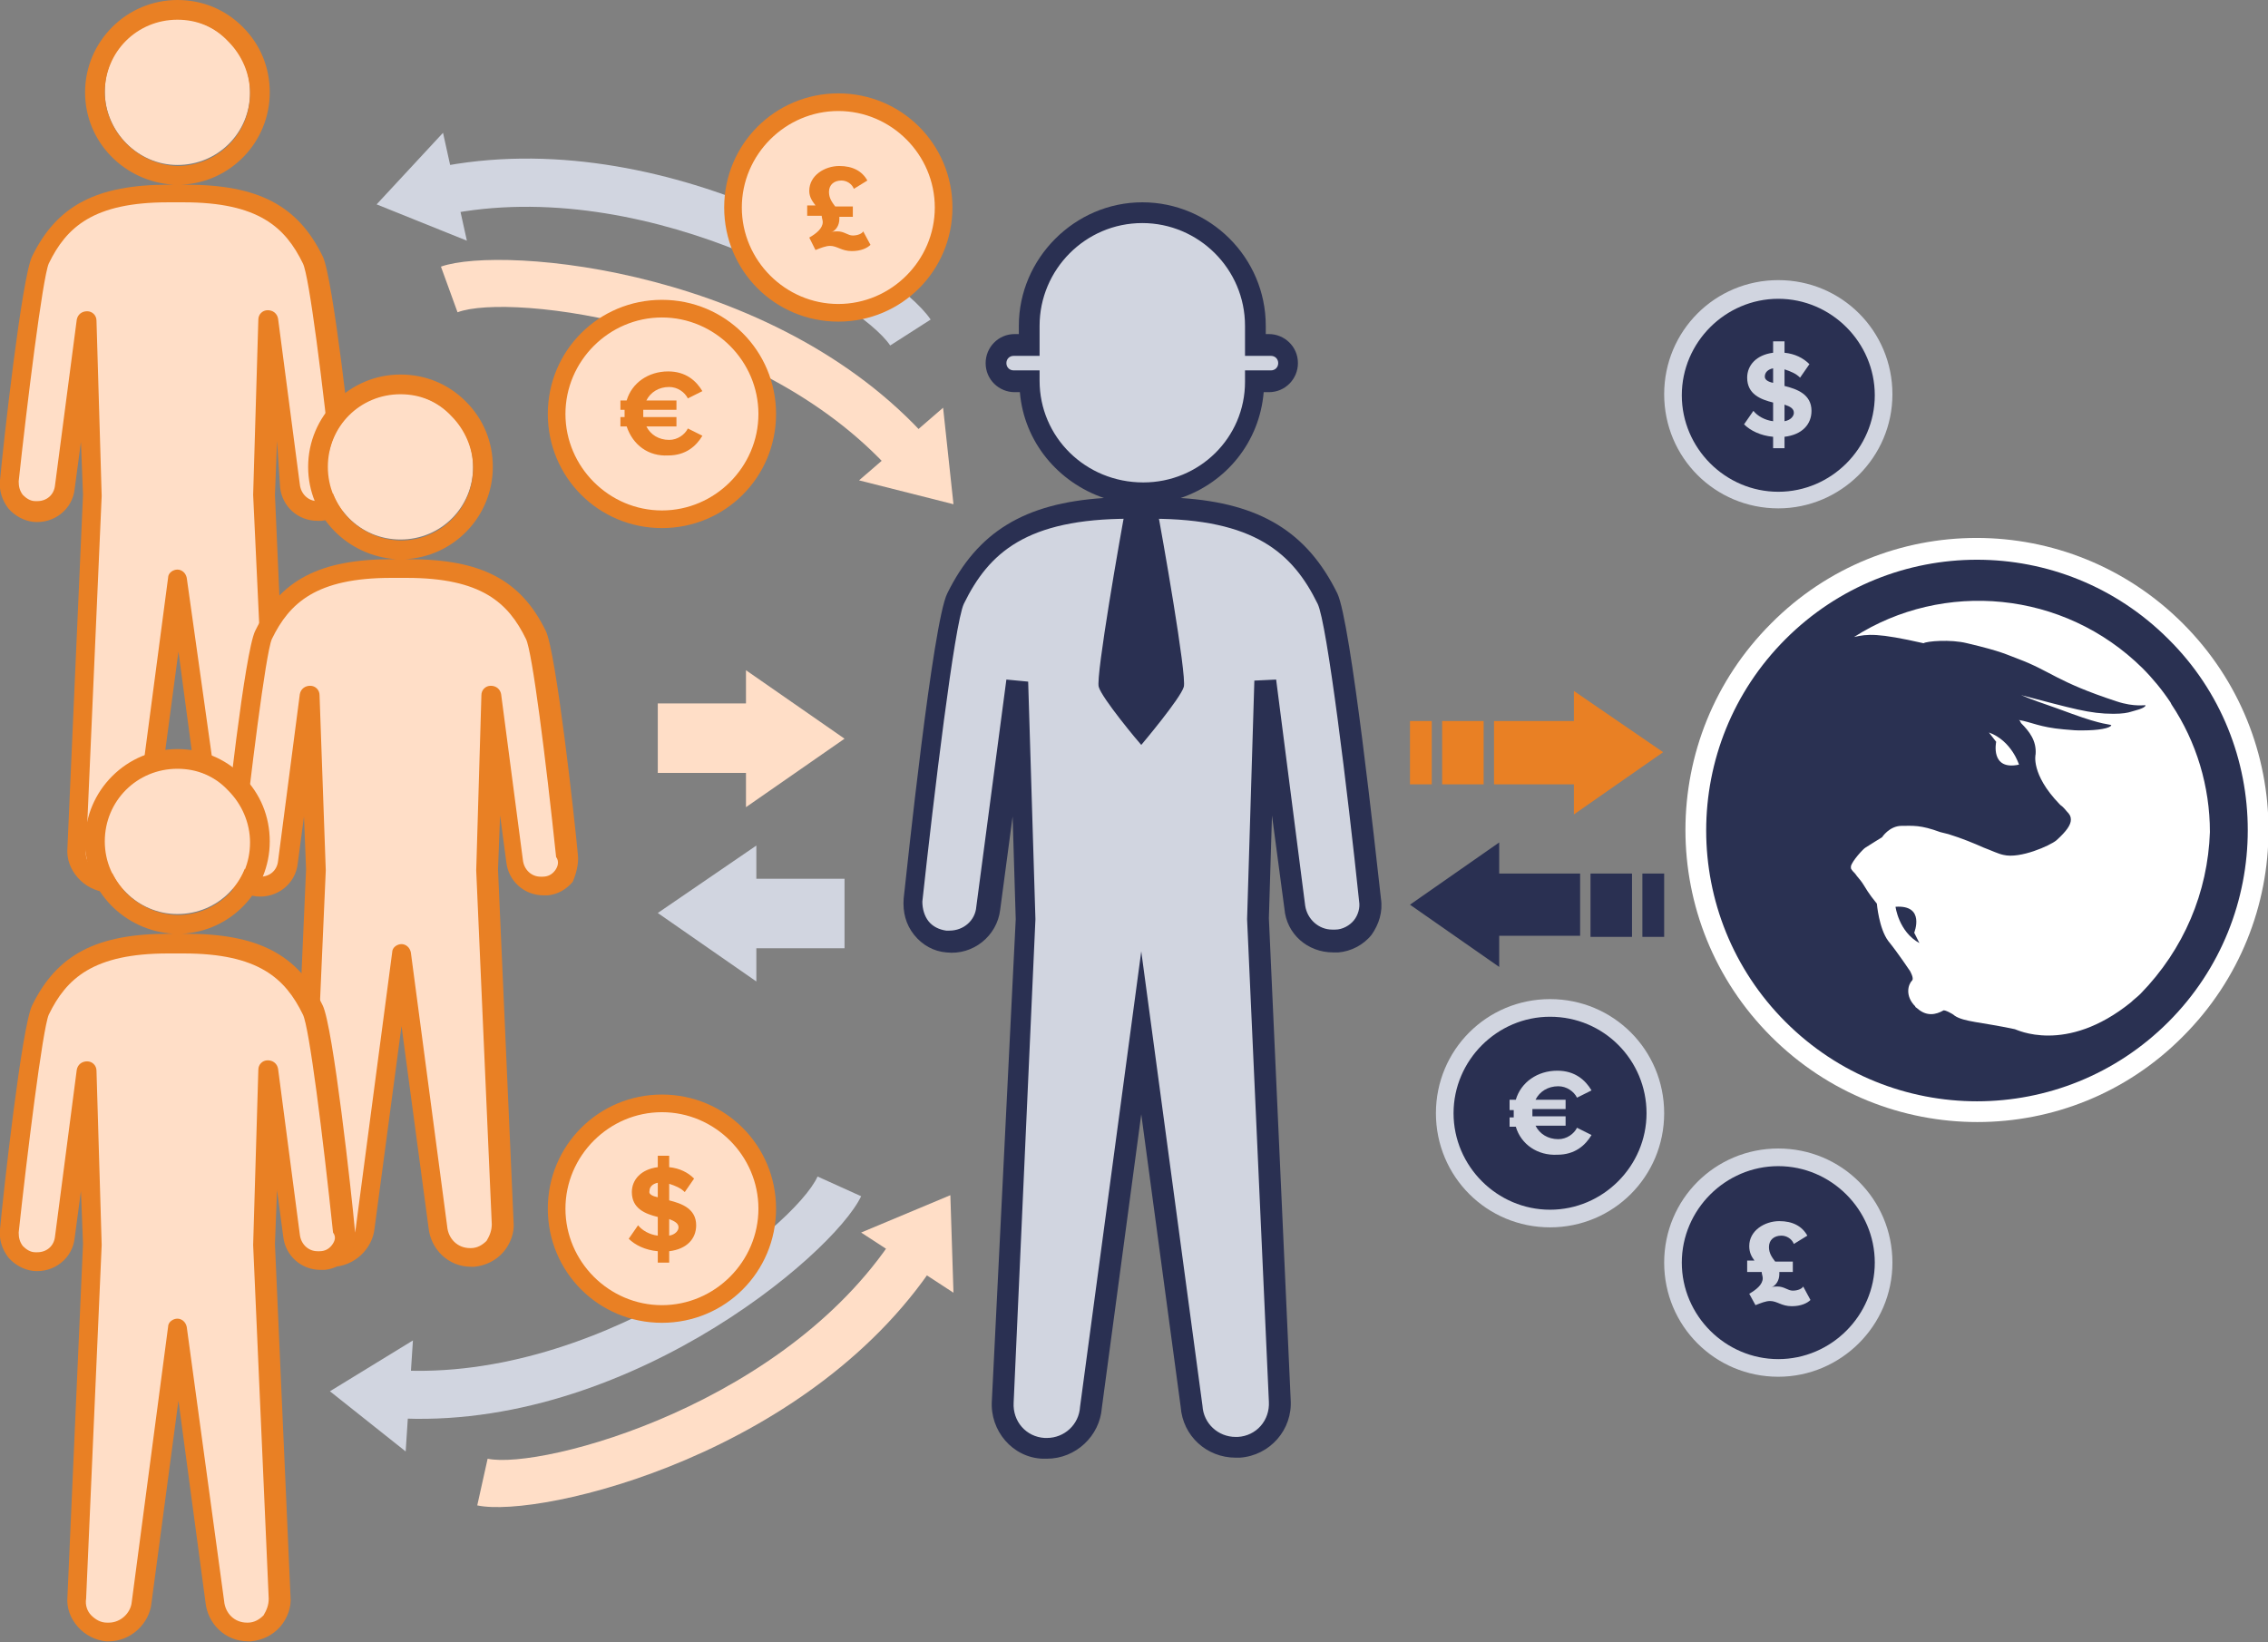 <svg id="Layer_1" xmlns="http://www.w3.org/2000/svg" width="218.6" height="158.3"><rect width="100%" height="100%" fill="#808080" stroke="none"/><style>.st0{fill:#e98024}.st1{fill:#2a3052}.st2{fill:#d1d5e0}.st4{fill:#2a3152}.st5{fill:#ffdec7}</style><path class="st0" d="M160.3 72.5l-8.6-5.9v2.9H144v6.1h7.7v2.9zm-21.3-3h4v6.1h-4zm-3.1 0h2.1v6.1h-2.1z"/><path class="st1" d="M135.9 87.2l8.6-6v3h7.8v6h-7.8v3zm17.4-3h4v6.1h-4zm5 0h2.1v6.1h-2.1z"/><circle class="st1" cx="171.4" cy="38" r="10.1"/><path class="st2" d="M171.4 49c-6.1 0-11-4.9-11-11s4.9-11 11-11 11 4.9 11 11-5 11-11 11zm0-20.2c-5.1 0-9.3 4.2-9.3 9.3s4.2 9.3 9.3 9.3c5.1 0 9.3-4.2 9.3-9.3s-4.2-9.3-9.3-9.3z"/><path class="st2" d="M170.9 42.1c-1.2-.1-2.2-.6-2.8-1.2l.9-1.3c.4.5 1.1.9 1.9 1v-1.8c-1.2-.3-2.5-.8-2.5-2.4 0-1.2.9-2.2 2.5-2.4v-1.1h1.1V34c1 .1 1.8.5 2.4 1.1l-.9 1.3c-.4-.4-.9-.6-1.5-.8v1.6c1.2.3 2.6.8 2.6 2.4 0 1.3-.9 2.3-2.6 2.5v1.1h-1.1v-1.1zm0-5.2v-1.4c-.5.1-.8.4-.8.8 0 .3.3.5.8.6zM172 39v1.6c.6-.1.9-.5.9-.8 0-.4-.3-.6-.9-.8z"/><circle class="st1" cx="171.4" cy="121.7" r="10.1"/><path class="st2" d="M171.4 132.7c-6.1 0-11-4.9-11-11s4.9-11 11-11 11 4.9 11 11-5 11-11 11zm0-20.3c-5.1 0-9.3 4.2-9.3 9.3s4.2 9.3 9.3 9.3c5.1 0 9.3-4.2 9.3-9.3s-4.2-9.3-9.3-9.3z"/><path class="st2" d="M168.3 121.5h.8c-.3-.4-.5-.8-.5-1.4 0-1.5 1.5-2.4 2.9-2.4 1.3 0 2.2.5 2.7 1.4l-1.3.8c-.2-.5-.7-.8-1.2-.8-.7 0-1.2.4-1.2 1.1 0 .6.3 1 .6 1.4h1.7v1h-1.3v.2c0 .6-.3 1.1-.8 1.3.2-.1.4-.1.6-.1.7 0 1 .4 1.5.4s.9-.2 1-.4l.7 1.3c-.3.3-.9.6-1.8.6-1 0-1.4-.5-2.1-.5-.4 0-.9.2-1.4.4l-.6-1.1c.7-.4 1.3-.9 1.3-1.5 0-.2-.1-.4-.1-.6h-1.4v-1.1z"/><circle class="st1" cx="149.4" cy="107.3" r="10.1"/><path class="st2" d="M149.4 118.3c-6.1 0-11-4.9-11-11s4.9-11 11-11 11 4.9 11 11-4.9 11-11 11zm0-20.3c-5.1 0-9.3 4.2-9.3 9.3s4.2 9.3 9.3 9.3c5.1 0 9.3-4.2 9.3-9.3s-4.1-9.3-9.3-9.3z"/><path class="st2" d="M146.1 108.6h-.6v-.9h.4v-.7h-.4v-1h.6c.5-1.7 2.1-2.8 4-2.8 1.7 0 2.7.9 3.3 1.9l-1.4.7c-.3-.6-1-1.1-1.8-1.1-1 0-1.8.5-2.2 1.3h2.9v.9h-3.2v.7h3.2v.9H148c.4.8 1.2 1.3 2.2 1.3.8 0 1.5-.5 1.8-1.1l1.4.7c-.6 1-1.6 1.9-3.3 1.9-1.9.1-3.5-1-4-2.7z"/><path d="M210.4 60.1c-11-11-28.8-11-39.7 0-11 11-11 28.8 0 39.8 11 11 28.8 11 39.7 0 11-11 11-28.8 0-39.8z" fill="#fff"/><path class="st4" d="M182.7 87.4s.3 2.4 2.3 3.5l-.5-1s1.1-2.7-1.8-2.5z"/><path class="st4" d="M209 61.6c-10.2-10.2-26.7-10.2-36.9 0s-10.2 26.7 0 36.9 26.7 10.2 36.9 0 10.2-26.8 0-36.9zm-2.7 34.2c-.3.3-.6.5-.9.8-6.3 5.1-11.1 2.6-11.2 2.6-3.3-.7-4.9-.7-5.8-1.3-.2-.2-1-.6-1.1-.5-.7.4-1.6.6-2.5-.2-.1-.1-.2-.1-.2-.2-1-1-.7-2.1-.3-2.5.2-.2-.2-.9-.2-.9s-1.2-1.8-2.1-2.9c-.9-1.2-1.1-3.6-1.1-3.6-.9-1.1-1-1.4-1.4-2-.2-.3-.5-.6-.7-.9-.2-.2-.3-.3-.4-.5v-.2c.1-.5 1.2-1.7 1.4-1.8.3-.2 1.6-1 1.6-1s.7-1.1 1.9-1.1c1.1 0 1.8-.1 3.7.6l.8.2c1.3.4 2.5.9 3.4 1.3.8.3 1.4.6 1.9.7 1.6.4 4.5-.9 5.1-1.4 1-.9 1.4-1.5 1.4-2 0-.3-.1-.5-.4-.8-.1-.1-.3-.4-.6-.6l-.1-.1c-2.8-2.9-2.3-4.8-2.3-4.8.1-1.3-.6-2.2-1.4-3l-.1-.2-.1-.1c1.2.2 2 .7 4.3.9 1.3.1.9.1 1.9.1 1.4 0 2.6-.2 2.7-.5-.1-.1-.8 0-3.8-1.1-1.4-.5-1.6-.6-2.5-.9-1.2-.4-2.4-.9-2.4-.9 5 1.3 6.6 1.8 8.9 1.8.9 0 1.4-.1 1.7-.2.3-.1 1.3-.3 1.4-.6 0-.1-1 .2-2.8-.4-5.8-1.9-6.3-2.9-9.5-4.1-1.1-.4-1.5-.7-4.9-1.5-1.6-.4-3.9-.2-4.2 0-4.4-1-5.4-.9-6.7-.6 8.6-5.5 20.2-4.5 27.8 3 1 1 1.9 2.1 2.7 3.3l.1.2c2.4 3.6 3.7 7.9 3.7 12.3-.2 5.8-2.5 11.3-6.7 15.6zm-14.6-25.2c2.2.8 2.9 3.1 2.9 3.1-2.8.6-2.2-2.2-2.2-2.2l-.7-.9z"/><path class="st2" d="M122.3 33.2h-1.4v-1.8c0-6-4.9-10.9-10.9-10.9s-10.9 4.9-10.9 10.9v1.8h-1.4c-1 0-1.8.8-1.8 1.8s.8 1.8 1.8 1.8h1.5c0 6 4.9 10.8 10.9 10.8s10.8-4.9 10.8-10.8h1.5c1 0 1.8-.8 1.8-1.8s-.9-1.8-1.9-1.8zm9.8 53.5s-2.8-26.3-4.1-29.1c-2.7-5.4-6.8-8.7-16.9-8.7h-2c-10.1 0-14.2 3.3-16.9 8.7-1.3 2.7-4.1 29.1-4.1 29.1-.2 2 1.2 3.8 3.2 4h.4c1.8 0 3.4-1.4 3.6-3.3L98 65.6l.7 22.9-2 46.5c-.1 2.3 1.6 4.4 3.9 4.5h.3c2.2 0 4.1-1.7 4.3-4l4.8-36.1 4.8 36.1c.2 2.2 2 4 4.3 4h.3c2.3-.1 4.1-2.2 3.9-4.5l-2.1-46.5.7-22.9 2.9 21.9c.2 1.9 1.8 3.3 3.6 3.3h.4c2.1-.3 3.5-2.1 3.3-4.1z"/><path class="st1" d="M108.5 48.9c-.5 2.6-2.9 16.3-2.6 17.3.3 1.1 3.9 5.4 4.1 5.6 0 0 3.8-4.5 4.1-5.6.3-1.1-2.1-14.7-2.6-17.3h-3z"/><path class="st1" d="M133.1 86.6c-.5-4.4-2.9-26.7-4.2-29.4-2.9-5.9-7.4-8.7-15.1-9.2 4.4-1.5 7.6-5.4 8-10.2h.5c1.6 0 2.8-1.3 2.8-2.8 0-1.6-1.3-2.8-2.8-2.8h-.3v-.8c0-6.6-5.4-11.9-11.9-11.9s-11.9 5.4-11.9 11.9v.8h-.4c-1.6 0-2.8 1.3-2.8 2.8 0 1.6 1.3 2.8 2.8 2.8h.5c.4 4.8 3.7 8.7 8.1 10.2-7.7.5-12.2 3.3-15.1 9.2-1.4 2.8-3.9 26.7-4.2 29.4-.1 1.3.2 2.5 1 3.5s1.9 1.6 3.1 1.7c2.6.3 4.9-1.6 5.2-4.1l1.2-9 .3 9.9-2.3 46.4c-.2 2.9 2 5.5 4.9 5.6h.4c2.8 0 5.1-2.2 5.3-4.9l3.8-28.3 3.8 28.2c.2 2.8 2.5 4.9 5.3 4.9h.4c2.9-.2 5.1-2.7 4.9-5.6l-2.1-46.4.3-9.9 1.2 9c.2 2.4 2.2 4.2 4.7 4.2h.5c1.2-.1 2.4-.7 3.2-1.7.7-1 1.1-2.2.9-3.5zm-32.9-49.9v-1h-2.5c-.4 0-.7-.3-.7-.7 0-.4.3-.7.7-.7h2.5v-2.9c0-5.4 4.4-9.9 9.9-9.9 5.4 0 9.9 4.4 9.9 9.9v2.9h2.5c.4 0 .7.3.7.7 0 .4-.3.7-.7.7H120v1.1c0 5.4-4.4 9.7-9.8 9.7-5.6 0-10-4.4-10-9.8zm30.3 52c-.4.5-1.1.9-1.8.9h-.3c-1.3 0-2.4-1-2.6-2.3L123 65.5l-2.1.1-.7 23 2.1 46.5c.1 1.8-1.2 3.3-3 3.4h-.2c-1.7 0-3.1-1.3-3.2-3L110 91.7l-5.9 43.9c-.1 1.7-1.5 3-3.2 3h-.2c-1.8-.1-3.1-1.6-3-3.4l2.1-46.6-.7-22.9-2.1-.2-2.9 21.9c-.1 1.3-1.2 2.3-2.6 2.3h-.3c-.7-.1-1.3-.4-1.7-.9-.4-.5-.6-1.2-.6-1.9 1.1-10.1 3.1-26.8 4-28.7 2.4-4.9 6-8.2 16-8.2h2.1c9.9 0 13.6 3.3 16 8.2.9 1.8 2.9 18.2 4 28.7.1.6-.1 1.3-.5 1.8z"/><path class="st5" d="M33.3 46.4s-2.1-19.3-3-21.3c-1.9-4-5-6.4-12.4-6.4h-1.6c-7.4 0-10.4 2.4-12.4 6.4-1 2-3 21.3-3 21.3-.2 1.5.9 2.8 2.4 2.9h.3c1.4 0 2.5-1 2.6-2.4l2.1-16 .5 16.8-1.5 34.1c-.1 1.7 1.2 3.2 2.9 3.3h.2c1.6 0 3-1.3 3.1-2.9L17 55.8l3.5 26.4c.1 1.6 1.5 2.9 3.1 2.9h.2c1.7-.1 3-1.6 2.9-3.3l-1.5-34.1.5-16.8 2.1 16c.1 1.4 1.3 2.4 2.6 2.4h.3c1.7-.2 2.7-1.5 2.6-2.9zM17.1 15.9c3.9 0 7-3.1 7-7 0-1.9-.7-3.6-2.1-5-1.3-1.3-3.1-2.1-4.9-2.1-3.9 0-7 3.1-7 7s3.2 7.1 7 7.1z"/><path class="st0" d="M34.2 46.3c-.3-3.3-2.1-19.6-3.1-21.6-2.4-4.9-6.2-6.9-13.2-6.9h-.4c4.7-.2 8.5-4.1 8.5-8.9 0-2.4-.9-4.6-2.6-6.3C21.7.9 19.5 0 17.1 0c-4.9 0-8.9 4-8.9 8.9 0 4.8 3.8 8.6 8.5 8.9h-.4c-7 0-10.8 2-13.2 6.9C2.1 26.7.3 43 0 46.3c-.1 1 .2 1.9.8 2.7.6.7 1.5 1.2 2.4 1.3 2 .2 3.8-1.2 4-3.2l.6-4.5.2 5.1-1.5 34c-.1 1.1.3 2.1 1 2.9.7.8 1.7 1.3 2.7 1.4h.3c2.1 0 3.9-1.7 4.1-3.7l2.6-19.5 2.6 19.4c.2 2.1 1.9 3.8 4.1 3.8h.3c1.1-.1 2.1-.6 2.8-1.4.7-.8 1.1-1.9 1-2.9l-1.5-34 .2-5.2.3 4.5c.2 1.8 1.7 3.2 3.6 3.2h.4c1-.1 1.8-.6 2.4-1.3.6-.7.9-1.7.8-2.6zM10.1 8.9c0-3.9 3.1-7 7-7 1.9 0 3.6.7 4.9 2.1 1.3 1.3 2.1 3.1 2.1 5 0 3.9-3.1 7-7 7-3.8-.1-7-3.3-7-7.1zM32 47.7c-.3.4-.7.6-1.2.6h-.2c-.9 0-1.6-.7-1.7-1.6l-2.1-16c-.1-.5-.5-.8-1-.8s-.9.4-.9.9l-.5 16.9L26 81.8c0 .6-.2 1.1-.5 1.6-.4.4-.9.7-1.5.7h-.1c-1.2 0-2.1-.9-2.2-2.1L18 55.7c-.1-.5-.5-.8-.9-.8s-.9.3-.9.8l-3.5 26.5c-.1 1.1-1.1 2-2.2 2h-.2c-.6 0-1.1-.3-1.5-.7-.4-.4-.6-1-.5-1.6l1.5-34.1-.5-16.9c0-.5-.4-.9-.9-.9s-.9.3-1 .8l-2.1 16c-.1.9-.8 1.5-1.7 1.5h-.2c-.5 0-.9-.3-1.2-.6-.3-.4-.4-.8-.4-1.3.8-7.4 2.3-19.6 2.9-21 1.7-3.5 4.3-5.9 11.5-5.9h1.5c7.2 0 9.8 2.4 11.5 5.9.6 1.2 1.9 11.5 2.9 21 .3.5.2 1-.1 1.3z"/><path class="st5" d="M54.8 82.5s-2.1-19.3-3-21.3c-1.9-4-5-6.4-12.4-6.4h-1.6c-7.4 0-10.4 2.4-12.4 6.4-1 2-3 21.3-3 21.3-.2 1.5.9 2.8 2.4 2.9h.3c1.4 0 2.5-1 2.6-2.4l2.1-16 .5 16.8-1.5 34.1c-.1 1.7 1.2 3.2 2.9 3.3h.2c1.6 0 3-1.3 3.1-2.9l3.5-26.4 3.5 26.4c.1 1.6 1.5 2.9 3.1 2.9h.2c1.7-.1 3-1.6 2.9-3.3l-1.5-34.1.7-16.8 2.1 16c.1 1.4 1.3 2.4 2.6 2.4h.3c1.5-.1 2.5-1.4 2.4-2.9zM38.6 52c3.9 0 7-3.1 7-7 0-1.9-.7-3.6-2.1-5-1.3-1.3-3.1-2.1-4.9-2.1-3.9 0-7 3.1-7 7 0 4 3.1 7.1 7 7.1z"/><path class="st0" d="M55.7 82.4c-.3-3.3-2.1-19.6-3.1-21.6-2.4-4.9-6.2-6.9-13.2-6.9H39c4.7-.2 8.5-4.1 8.5-8.9 0-2.4-.9-4.6-2.6-6.3-1.7-1.7-3.9-2.6-6.3-2.6-4.9 0-8.9 4-8.9 8.9 0 4.8 3.8 8.6 8.5 8.9h-.4c-7 0-10.8 2-13.2 6.9-1 2-2.8 18.3-3.1 21.6-.1 1 .2 1.9.8 2.7.6.7 1.5 1.2 2.4 1.3 2 .2 3.8-1.2 4-3.2l.6-4.5.2 5.1-1.5 34c-.1 1.1.3 2.1 1 2.9.7.8 1.7 1.3 2.7 1.4h.3c2.1 0 3.9-1.7 4.1-3.7l2.6-19.5 2.6 19.4c.2 2.1 1.9 3.8 4.1 3.8h.3c1.1-.1 2.1-.6 2.8-1.4.7-.8 1.1-1.9 1-2.9l-1.5-34 .2-5.2.6 4.5c.2 1.8 1.7 3.2 3.6 3.2h.4c1-.1 1.8-.6 2.4-1.3.3-.7.6-1.7.5-2.6zM31.6 45c0-3.9 3.1-7 7-7 1.9 0 3.6.7 4.9 2.1 1.3 1.3 2.1 3.1 2.1 5 0 3.9-3.1 7-7 7-3.9-.1-7-3.2-7-7.1zm21.9 38.9c-.3.4-.7.6-1.2.6h-.2c-.9 0-1.6-.7-1.7-1.6l-2.1-16c-.1-.5-.5-.8-1-.8s-.9.4-.9.9l-.5 16.9 1.5 34.1c0 .6-.2 1.1-.5 1.6-.4.4-.9.7-1.5.7h-.1c-1.2 0-2.1-.9-2.2-2.1l-3.5-26.4c-.1-.5-.5-.8-.9-.8s-.9.3-.9.8l-3.5 26.5c-.1 1.1-1 2-2.2 2h-.2c-.6 0-1.1-.3-1.5-.7-.4-.4-.6-1-.5-1.6l1.5-34.1-.6-16.9c0-.5-.4-.9-.9-.9s-.9.3-1 .8L26.8 83c-.1.9-.8 1.5-1.7 1.5h-.2c-.5 0-.9-.3-1.2-.6-.3-.4-.4-.8-.4-1.3.8-7.4 2.3-19.6 2.9-21 1.7-3.5 4.3-5.9 11.5-5.9h1.5c7.2 0 9.8 2.4 11.5 5.9.6 1.2 1.9 11.5 2.9 21 .3.4.2.9-.1 1.3z"/><path class="st5" d="M33.3 118.6s-2.1-19.3-3-21.3c-1.9-4-5-6.4-12.4-6.4h-1.6c-7.4 0-10.4 2.4-12.4 6.4-1 2-3 21.3-3 21.3-.2 1.5.9 2.8 2.4 2.9h.3c1.4 0 2.5-1 2.6-2.4l2.1-16 .5 16.8L7.3 154c-.1 1.7 1.2 3.2 2.9 3.3h.2c1.6 0 3-1.3 3.1-2.9L17 128l3.5 26.4c.1 1.6 1.5 2.9 3.1 2.9h.2c1.7-.1 3-1.6 2.9-3.3l-1.5-34.1.5-16.8 2.1 16c.1 1.4 1.3 2.4 2.6 2.4h.3c1.7-.1 2.7-1.4 2.6-2.9zM17.1 88.1c3.9 0 7-3.1 7-7 0-1.9-.7-3.6-2.1-5-1.3-1.3-3.1-2.1-4.9-2.1-3.9 0-7 3.1-7 7 0 4 3.2 7.1 7 7.1z"/><path class="st0" d="M34.2 118.5c-.3-3.3-2.1-19.6-3.1-21.6C28.7 92 24.9 90 17.9 90h-.4c4.7-.2 8.5-4.1 8.5-8.9 0-2.4-.9-4.6-2.6-6.3-1.7-1.7-3.9-2.6-6.3-2.6-4.9 0-8.9 4-8.9 8.9 0 4.8 3.8 8.6 8.5 8.9h-.4c-7 0-10.8 2-13.2 6.9-1 2-2.8 18.3-3.1 21.6-.1 1 .2 1.9.8 2.7.6.7 1.5 1.2 2.4 1.3 2 .2 3.8-1.2 4-3.2l.6-4.5.2 5.1-1.5 34c-.1 1.1.3 2.1 1 2.9.7.8 1.7 1.3 2.7 1.4h.3c2.1 0 3.9-1.7 4.1-3.7l2.6-19.5 2.6 19.4c.2 2.1 1.9 3.8 4.1 3.8h.3c1.1-.1 2.1-.6 2.8-1.4.7-.8 1.1-1.9 1-2.9l-1.5-34 .2-5.2.6 4.5c.2 1.8 1.7 3.2 3.6 3.2h.4c1-.1 1.8-.6 2.4-1.3.3-.7.6-1.6.5-2.6zM10.1 81.1c0-3.9 3.1-7 7-7 1.9 0 3.6.7 4.9 2.1 1.3 1.3 2.1 3.1 2.1 5 0 3.9-3.1 7-7 7-3.8-.1-7-3.2-7-7.1zM32 120c-.3.4-.7.6-1.2.6h-.2c-.9 0-1.6-.7-1.7-1.6l-2.1-16c-.1-.5-.5-.8-1-.8s-.9.4-.9.9l-.5 16.9 1.5 34.1c0 .6-.2 1.1-.5 1.6-.4.4-.9.7-1.5.7h-.1c-1.2 0-2.1-.9-2.2-2.1L18 127.9c-.1-.5-.5-.8-.9-.8s-.9.3-.9.8l-3.5 26.5c-.1 1.1-1.1 2-2.2 2h-.2c-.6 0-1.1-.3-1.5-.7-.4-.4-.6-1-.5-1.6L9.8 120l-.5-16.8c0-.5-.4-.9-.9-.9s-.9.3-1 .8l-2.1 16.1c-.1.9-.8 1.5-1.7 1.5h-.2c-.5 0-.9-.3-1.2-.6-.3-.4-.4-.8-.4-1.3.8-7.4 2.3-19.6 2.9-21 1.7-3.5 4.3-5.9 11.5-5.9h1.5c7.2 0 9.8 2.4 11.5 5.9.6 1.2 1.9 11.5 2.9 21 .3.4.2.8-.1 1.2z"/><path class="st5" d="M81.4 71.2l-9.5-6.6v3.2h-8.5v6.7h8.5v3.3z"/><path class="st2" d="M63.4 88l9.5 6.6v-3.2h8.5v-6.7h-8.5v-3.2zm26.3-57.2l-3.9 2.5c-3-4.5-24.5-16.9-43.8-12.4l-1.1-4.5c22.1-5.2 45.3 9.2 48.8 14.4z"/><path class="st2" d="M42.7 12.8L45 23.2l-8.7-3.5z"/><path class="st5" d="M42.5 25.7l1.6 4.4c5-1.9 29.7 1 42.5 16.1l3.6-3C75.6 25.9 48.4 23.6 42.5 25.7z"/><path class="st5" d="M90.9 39.3l-8.1 7 9.1 2.3zM46 145.1l1-4.5c5.2 1.1 29.3-5.3 39.7-22.2l4 2.5c-12 19.2-38.6 25.5-44.7 24.2z"/><path class="st5" d="M91.9 124.6l-8.9-5.8 8.6-3.6z"/><path class="st2" d="M83 115.3l-4.2-1.9c-2.2 4.9-21.7 20.3-41.5 18.6l-.4 4.6c22.6 2 43.4-15.6 46.1-21.3z"/><path class="st2" d="M39.1 139.9l.7-10.7-8 4.9z"/><circle class="st5" cx="63.8" cy="116.5" r="10.1"/><path class="st0" d="M63.8 127.5c-6.1 0-11-4.9-11-11s4.9-11 11-11 11 4.9 11 11-4.9 11-11 11zm0-20.3c-5.1 0-9.3 4.2-9.3 9.3s4.2 9.3 9.3 9.3 9.3-4.2 9.3-9.3-4.2-9.3-9.3-9.3z"/><path class="st0" d="M63.4 120.6c-1.2-.1-2.2-.6-2.8-1.2l.9-1.3c.4.5 1.1.9 1.9 1v-1.8c-1.2-.3-2.5-.8-2.5-2.4 0-1.2.9-2.2 2.5-2.4v-1.1h1.1v1.1c1 .1 1.8.5 2.4 1.1l-.9 1.3c-.4-.4-.9-.6-1.5-.8v1.6c1.2.3 2.6.8 2.6 2.4 0 1.3-.9 2.3-2.6 2.5v1.1h-1.1v-1.1zm0-5.2V114c-.5.1-.8.4-.8.8-.1.3.3.5.8.6zm1.1 2.1v1.6c.6-.1.9-.5.9-.8 0-.4-.4-.6-.9-.8z"/><circle class="st5" cx="63.8" cy="39.9" r="10.1"/><path class="st0" d="M63.8 50.9c-6.1 0-11-4.9-11-11s4.9-11 11-11 11 4.9 11 11-4.9 11-11 11zm0-20.3c-5.1 0-9.3 4.2-9.3 9.3s4.2 9.3 9.3 9.3 9.3-4.2 9.3-9.3-4.2-9.3-9.3-9.3z"/><path class="st0" d="M60.4 41.1h-.6v-.9h.4v-.7h-.4v-.9h.6c.5-1.7 2.1-2.8 4-2.8 1.7 0 2.7.9 3.3 1.9l-1.4.7c-.3-.6-1-1.1-1.8-1.1-1 0-1.8.5-2.2 1.3h2.9v.9H62v.7h3.2v.9h-2.9c.4.8 1.2 1.3 2.2 1.3.8 0 1.5-.5 1.8-1.1l1.4.7c-.6 1-1.6 1.9-3.3 1.9-1.9.1-3.4-1-4-2.8z"/><g><circle class="st5" cx="80.8" cy="20" r="10.1"/><path class="st0" d="M80.8 31c-6.1 0-11-4.9-11-11s4.9-11 11-11 11 4.9 11 11-4.9 11-11 11zm0-20.3c-5.1 0-9.3 4.2-9.3 9.3s4.2 9.3 9.3 9.3 9.3-4.2 9.3-9.3-4.2-9.3-9.3-9.3z"/><path class="st0" d="M77.8 19.8h.8c-.3-.4-.6-.8-.6-1.4 0-1.5 1.5-2.4 2.9-2.4 1.3 0 2.2.5 2.7 1.4l-1.3.8c-.2-.5-.7-.8-1.2-.8-.7 0-1.2.4-1.2 1.1 0 .6.3 1 .6 1.4h1.7v1h-1.3v.2c0 .6-.3 1.1-.8 1.3.2-.1.4-.1.6-.1.7 0 1 .4 1.5.4s.9-.2 1-.4l.7 1.3c-.3.3-.9.6-1.8.6-1 0-1.4-.5-2.1-.5-.4 0-.9.2-1.4.4l-.6-1.2c.7-.4 1.3-.9 1.3-1.5 0-.2-.1-.4-.1-.6h-1.4v-1z"/></g></svg>